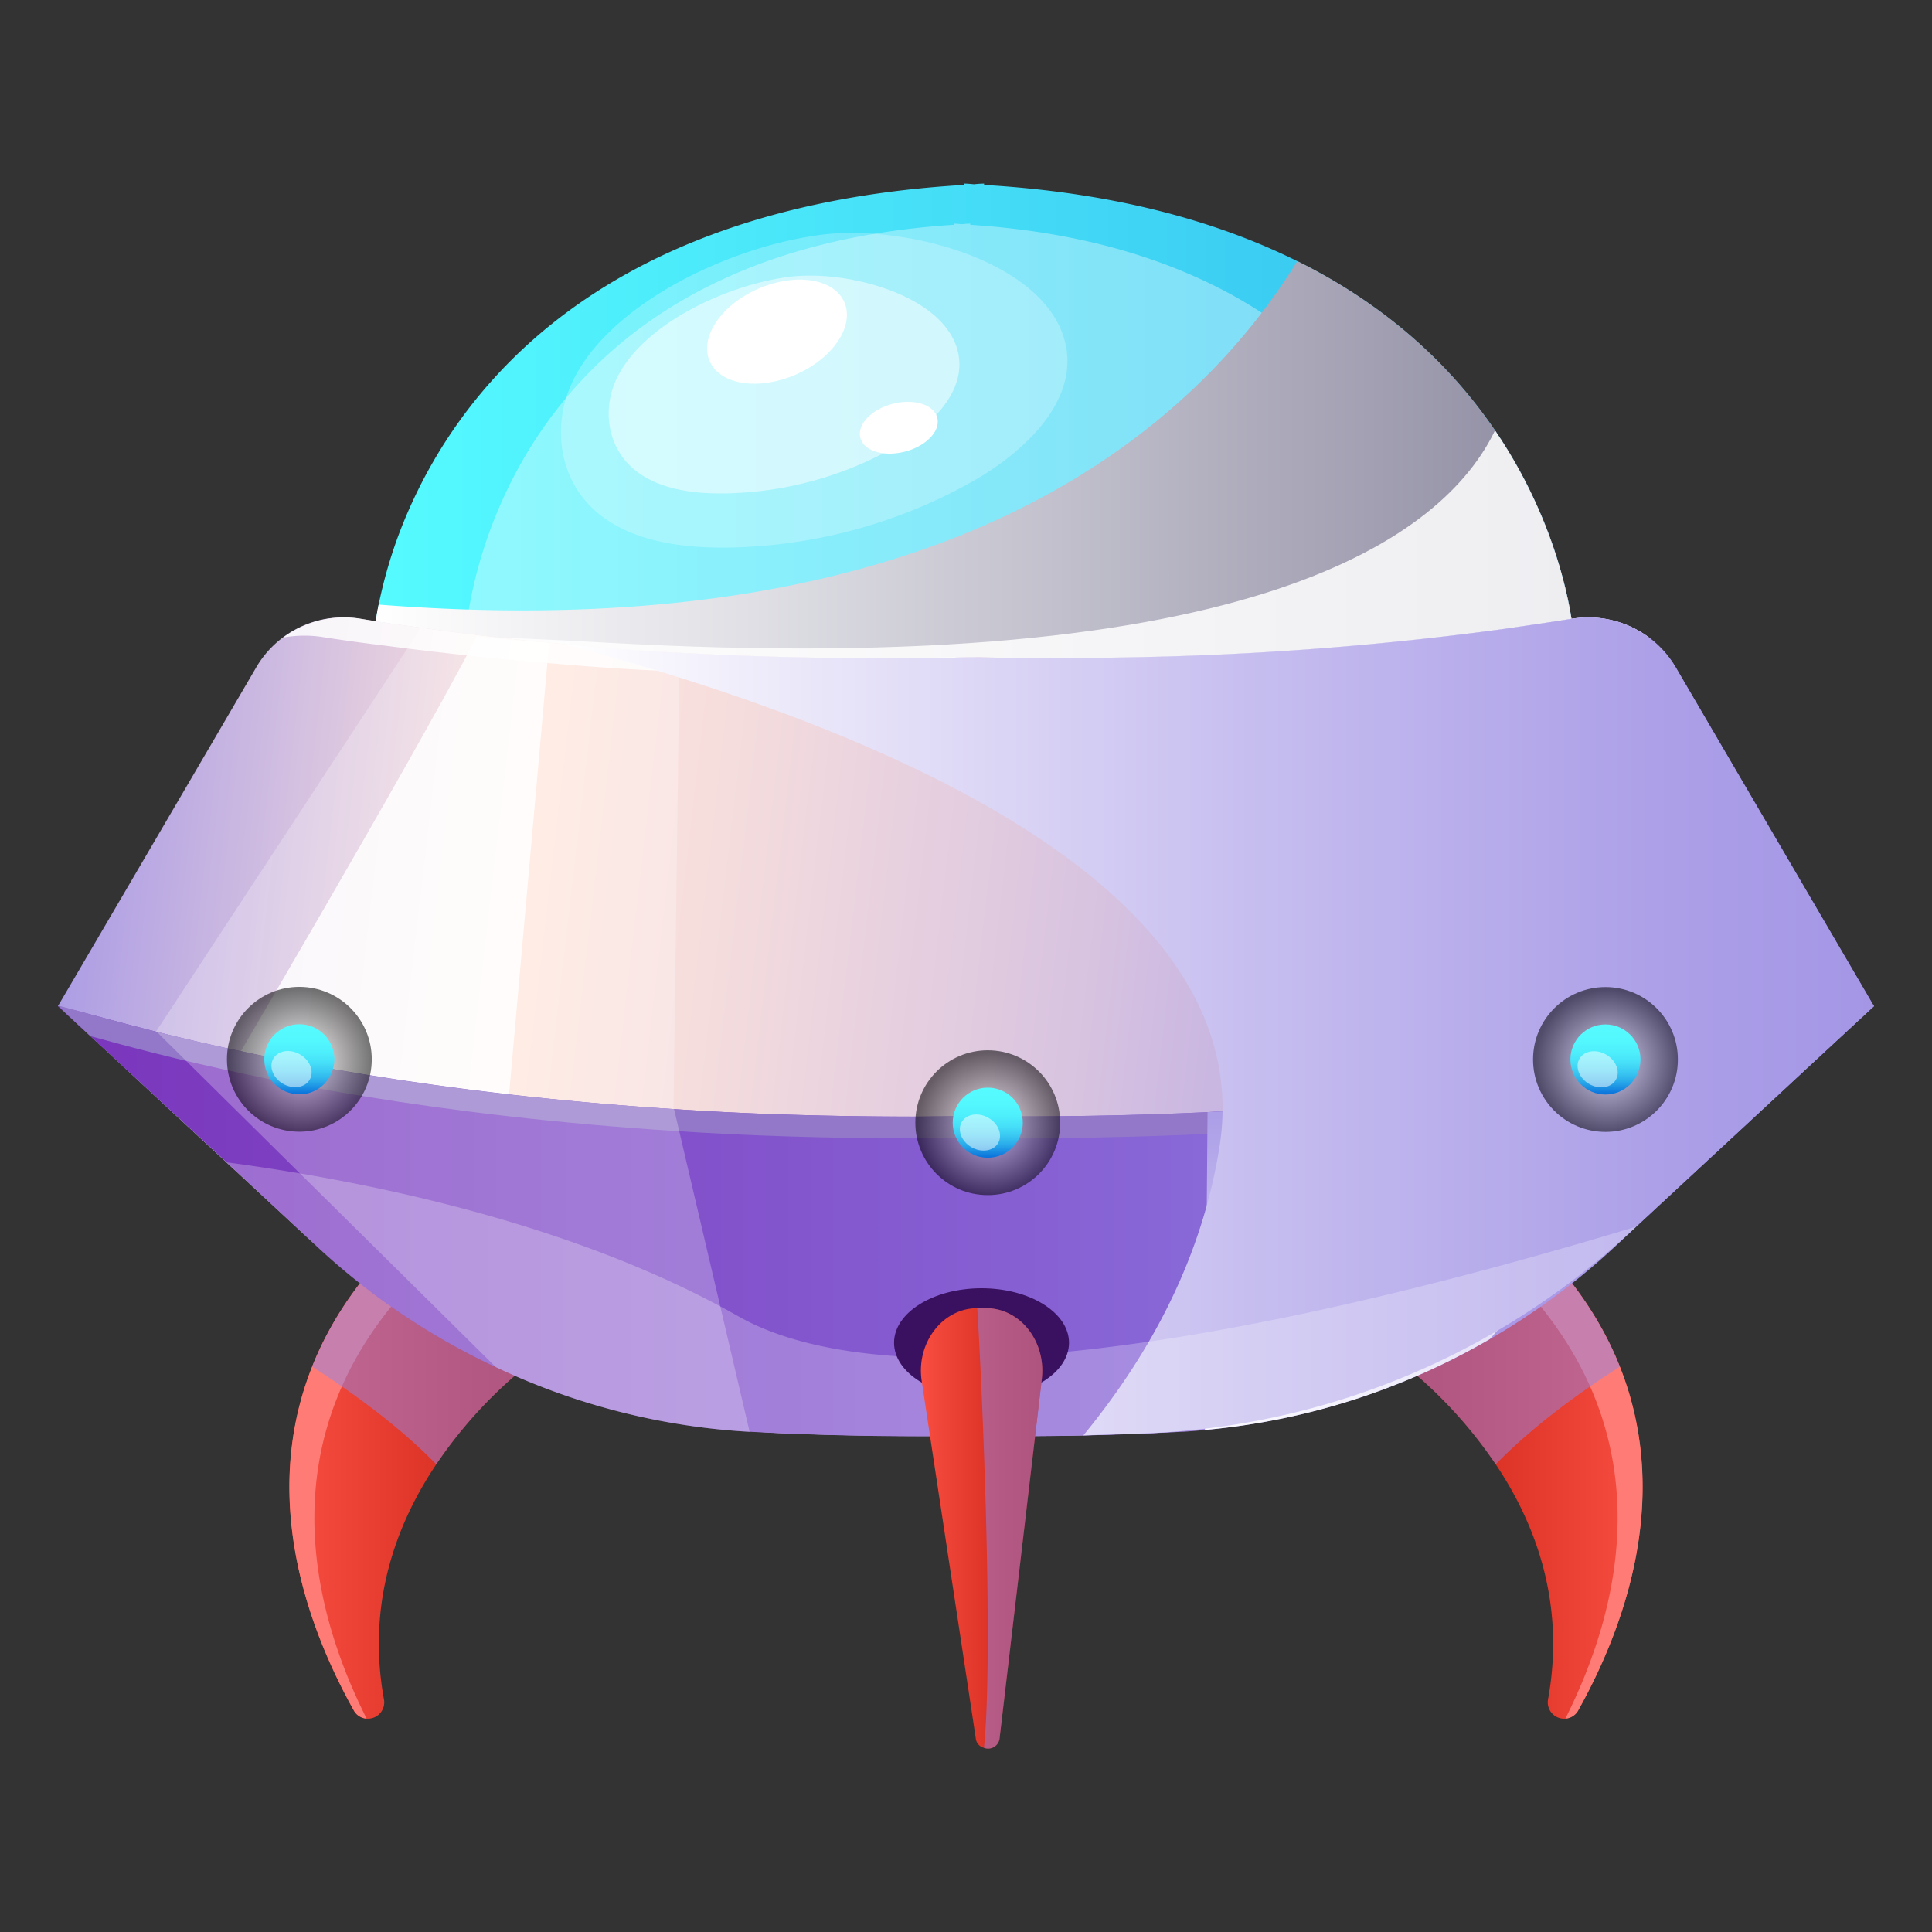 <svg xmlns="http://www.w3.org/2000/svg" xmlns:xlink="http://www.w3.org/1999/xlink" viewBox="0 0 500 500"><rect x="0" y="0" width="500" height="500" fill="#333333" stroke="none"/><defs><style>.cls-1{isolation:isolate;}.cls-2{fill:url(#linear-gradient);}.cls-3{fill:#ff7c76;}.cls-4{fill:#9185e7;}.cls-10,.cls-4{opacity:0.5;}.cls-15,.cls-16,.cls-17,.cls-4{mix-blend-mode:multiply;}.cls-5{fill:url(#linear-gradient-2);}.cls-6{fill:url(#linear-gradient-3);}.cls-10,.cls-11,.cls-12,.cls-7,.cls-9{fill:#fff;}.cls-7{opacity:0.35;}.cls-10,.cls-11,.cls-7,.cls-9{mix-blend-mode:overlay;}.cls-8{mix-blend-mode:color-burn;fill:url(#linear-gradient-4);}.cls-9{opacity:0.25;}.cls-11{opacity:0.85;}.cls-13{fill:url(#linear-gradient-5);}.cls-14{fill:url(#linear-gradient-6);}.cls-15{fill:#9378c9;}.cls-16{fill:url(#linear-gradient-7);}.cls-17{fill:url(#linear-gradient-8);}.cls-18,.cls-20,.cls-22{opacity:0.55;mix-blend-mode:color-dodge;}.cls-18{fill:url(#radial-gradient);}.cls-19{fill:url(#linear-gradient-9);}.cls-20{fill:url(#radial-gradient-2);}.cls-21{fill:url(#linear-gradient-10);}.cls-22{fill:url(#radial-gradient-3);}.cls-23{fill:url(#linear-gradient-11);}.cls-24{fill:#391160;}.cls-25{fill:url(#linear-gradient-12);}</style><linearGradient id="linear-gradient" x1="74.94" y1="384.18" x2="142.91" y2="384.18" gradientUnits="userSpaceOnUse"><stop offset="0.01" stop-color="#f94e41"/><stop offset="0.12" stop-color="#f2483b"/><stop offset="0.68" stop-color="#d62e21"/><stop offset="1" stop-color="#cc2417"/></linearGradient><linearGradient id="linear-gradient-2" x1="-688.71" y1="384.18" x2="-620.74" y2="384.18" gradientTransform="matrix(-1, 0, 0, 1, -263.65, 0)" xlink:href="#linear-gradient"/><linearGradient id="linear-gradient-3" x1="96.78" y1="123.15" x2="752.21" y2="123.15" gradientUnits="userSpaceOnUse"><stop offset="0" stop-color="#55fbff"/><stop offset="0.34" stop-color="#3dcff3"/><stop offset="0.99" stop-color="#0b73db"/></linearGradient><linearGradient id="linear-gradient-4" x1="96.78" y1="133.18" x2="752.21" y2="133.18" gradientUnits="userSpaceOnUse"><stop offset="0" stop-color="#fff"/><stop offset="0.15" stop-color="#dfdfe5"/><stop offset="0.47" stop-color="#8f8ca2"/><stop offset="0.95" stop-color="#0f0939"/><stop offset="0.98" stop-color="#060032"/></linearGradient><linearGradient id="linear-gradient-5" x1="-8.35" y1="229.02" x2="458.53" y2="283.15" gradientUnits="userSpaceOnUse"><stop offset="0" stop-color="#998ce6"/><stop offset="0.3" stop-color="#ffe6dc"/><stop offset="0.41" stop-color="#f5dddd"/><stop offset="0.61" stop-color="#d9c4e0"/><stop offset="0.86" stop-color="#ab9ce4"/><stop offset="0.99" stop-color="#9185e7"/></linearGradient><linearGradient id="linear-gradient-6" x1="15" y1="315.98" x2="485" y2="315.98" gradientUnits="userSpaceOnUse"><stop offset="0" stop-color="#7a35bc"/><stop offset="0.99" stop-color="#9185e7"/></linearGradient><linearGradient id="linear-gradient-7" x1="383.61" y1="375.93" x2="383.61" y2="273.18" gradientUnits="userSpaceOnUse"><stop offset="0" stop-color="#fff"/><stop offset="0.16" stop-color="#edeafa"/><stop offset="0.54" stop-color="#c5bcef"/><stop offset="0.83" stop-color="#ada0e8"/><stop offset="1" stop-color="#a496e5"/></linearGradient><linearGradient id="linear-gradient-8" x1="146" y1="265.66" x2="485" y2="265.66" xlink:href="#linear-gradient-7"/><radialGradient id="radial-gradient" cx="250.96" cy="257.21" r="3.35" gradientTransform="translate(-1146.65 -1146.65) scale(5.59)" gradientUnits="userSpaceOnUse"><stop offset="0" stop-color="#fff"/><stop offset="1"/></radialGradient><linearGradient id="linear-gradient-9" x1="255.63" y1="281.48" x2="255.63" y2="299.62" gradientUnits="userSpaceOnUse"><stop offset="0" stop-color="#55fbff"/><stop offset="0.23" stop-color="#53f8fe"/><stop offset="0.4" stop-color="#4eeffc"/><stop offset="0.55" stop-color="#46dff8"/><stop offset="0.68" stop-color="#3ac9f2"/><stop offset="0.81" stop-color="#2aacea"/><stop offset="0.92" stop-color="#178ae1"/><stop offset="0.99" stop-color="#0b73db"/></linearGradient><radialGradient id="radial-gradient-2" cx="219.07" cy="254.27" r="3.35" xlink:href="#radial-gradient"/><linearGradient id="linear-gradient-10" x1="77.47" y1="265.07" x2="77.47" y2="283.21" xlink:href="#linear-gradient-9"/><radialGradient id="radial-gradient-3" cx="279.57" cy="254.28" r="3.35" xlink:href="#radial-gradient"/><linearGradient id="linear-gradient-11" x1="415.49" y1="265.12" x2="415.49" y2="283.26" xlink:href="#linear-gradient-9"/><linearGradient id="linear-gradient-12" x1="238.29" y1="395.5" x2="269.75" y2="395.5" xlink:href="#linear-gradient"/></defs><title>ships</title><g class="cls-1"><g id="Layer_1" data-name="Layer 1"><path class="cls-2" d="M142.91,348.49a117,117,0,0,0-30,30.47c-10.26,15.29-18.09,35.89-13.54,60.85a4.22,4.22,0,0,1-7.84,2.81c-11.9-21.38-24.19-55-10.74-88.91,4-10.16,10.35-20.32,19.74-30.19Z"/><path class="cls-3" d="M107,331.59l32.61,19.26c2-1.48,3.26-2.33,3.26-2.33l-42.33-25c-40.67,42.81-24.51,91.31-9,119.08a4.06,4.06,0,0,0,3.34,2.17C80.59,416.38,69.08,371.52,107,331.59Z"/><path class="cls-4" d="M142.91,348.49a117,117,0,0,0-30,30.47c-10.74-11-23.9-20-32.12-25.25,4-10.16,10.35-20.32,19.74-30.19Z"/><path class="cls-5" d="M357.09,348.49a117,117,0,0,1,30,30.47c10.26,15.29,18.09,35.89,13.54,60.85a4.22,4.22,0,0,0,7.84,2.81c11.9-21.38,24.19-55,10.74-88.91-4-10.16-10.35-20.32-19.74-30.19Z"/><path class="cls-3" d="M393,331.59l-32.61,19.26c-2-1.48-3.26-2.33-3.26-2.33l42.33-25c40.67,42.81,24.51,91.31,9,119.08a4.06,4.06,0,0,1-3.34,2.17C419.41,416.38,430.92,371.52,393,331.59Z"/><path class="cls-4" d="M357.09,348.49a117,117,0,0,1,30,30.47c10.74-11,23.9-20,32.12-25.25-4-10.16-10.35-20.32-19.74-30.19Z"/><path class="cls-6" d="M407.27,164.69c-40.06,25.77-97,33.83-152.58,34,0,.08-5.23.08-5.23.08-43-.25-86.84-5-123.07-19.22a160.2,160.2,0,0,1-29.6-14.86A66.83,66.83,0,0,1,98,156.47a122.8,122.8,0,0,1,4.67-16.7c11.76-32.48,46.22-85.95,146.79-91.91v-.34c.84,0,1.68.08,2.61.17a25.57,25.57,0,0,1,2.61-.17v.34c34,2,60.42,9.48,81.05,19.72C403.16,101.07,407.27,164.69,407.27,164.69Z"/><path class="cls-7" d="M377.16,163.34c-33.09,23.19-80.15,30.45-126.05,30.6,0,.08-4.32.08-4.32.08-45.9-.23-93-7.48-126.13-30.67a65.26,65.26,0,0,1,1-7.4C125.91,133,146.81,64.6,246.79,58.18v-.3c.69,0,1.39.08,2.16.15a19.3,19.3,0,0,1,2.16-.15v.3c28.08,1.81,49.91,8.54,67,17.75C373.77,106.07,377.16,163.34,377.16,163.34Z"/><path class="cls-8" d="M407.27,164.69c-40.06,25.77-97,33.83-152.58,34,0,.08-5.23.08-5.23.08-55.47-.25-112.34-8.31-152.4-33.91-.09-.08-.19-.08-.28-.17A66.83,66.83,0,0,1,98,156.47c150.25,11.75,212.53-48,237.74-88.89,24.47,12.09,40.62,28.29,51.17,43.81C405.59,138.84,407.27,164.69,407.27,164.69Z"/><path class="cls-9" d="M147.48,100.34c-4.53,11-2.47,24.32,7.17,32.39,9,7.54,22.57,9.3,35.13,8.95a133.13,133.13,0,0,0,62.42-17.37c13.45-7.79,26-20.21,23.8-34C272.46,68,234.55,57.83,212.26,60.79,187.89,64,156.11,79.46,147.48,100.34Z"/><path class="cls-10" d="M159.12,99.06c-3.14,7.59-1.71,16.83,5,22.42,6.24,5.22,15.63,6.44,24.32,6.19a92.16,92.16,0,0,0,43.21-12c9.31-5.39,18-14,16.47-23.57C245.65,76.67,219.4,69.63,204,71.68,187.1,73.93,165.1,84.61,159.12,99.06Z"/><path class="cls-11" d="M407.27,164.69c-40.06,25.77-97,33.83-152.58,34,0,.08-5.23.08-5.23.08-55.47-.25-112.34-8.31-152.4-33.91,11.77-.59,31-.17,59.3,1.43,169.2,9.57,217.48-27.78,230.55-54.89C405.59,138.84,407.27,164.69,407.27,164.69Z"/><path class="cls-12" d="M217.93,77.11c3.65,5.69-.93,14.21-10.23,19s-19.81,4.13-23.46-1.55.93-14.21,10.23-19S214.28,71.42,217.93,77.11Z"/><path class="cls-12" d="M242.44,107.7c1.25,3.32-2.14,7.35-7.58,9s-10.85.3-12.09-3,2.14-7.35,7.58-9S241.19,104.38,242.44,107.7Z"/><path class="cls-13" d="M485,260.36l-18.48,17.12-8.61,8-35.8,33.18a195.42,195.42,0,0,1-124.32,52.24l-17.42.58c-9.58.19-19.74.19-30.38.1-17.32.19-33.38-.1-47.89-.68A195.17,195.17,0,0,1,77.89,318.7L60.57,302.64,33.48,277.48,15,260.36c.1-.1,51.37-87.75,51.37-87.75a26.09,26.09,0,0,1,26.8-12.48c5.22.87,10.55,1.64,15.77,2.32,12.48,1.74,24.86,3.19,37.05,4.26,10.06,1,20,1.74,29.89,2.23,24.57,1.35,48.47,1.64,71.3,1.26,0-.1,5.61-.1,5.61-.1q19.59.43,40.34,0a824.09,824.09,0,0,0,95.59-7.26c6-.87,12.09-1.74,18.09-2.71a26.23,26.23,0,0,1,26.8,12.48l51.28,87.65Z"/><path class="cls-11" d="M83,164.79c5.56.87,11.23,1.65,16.8,2.32,13.29,1.74,26.48,3.19,39.47,4.26,10.72,1,21.33,1.74,31.84,2.23,26.17,1.35,51.62,1.64,75.94,1.26,0-.1,6-.1,6-.1q20.87.43,43,0a933.66,933.66,0,0,0,101.81-7.26c6.39-.87,12.88-1.74,19.27-2.71a30.61,30.61,0,0,1,9.64.18,26.56,26.56,0,0,0-19.84-4.85c-6,1-12.09,1.84-18.09,2.71a824.1,824.1,0,0,1-95.59,7.26c-13.83.29-27.28.29-40.34.1,0-.1-5.61-.1-5.61-.1-22.83.48-46.73.19-71.3-1.16-9.87-.48-19.83-1.26-29.89-2.23-12.19-1.06-24.57-2.51-37.05-4.26-5.22-.68-10.55-1.45-15.77-2.32A26.61,26.61,0,0,0,73.27,165,31,31,0,0,1,83,164.79Z"/><path class="cls-9" d="M175.89,168.93l-2.13,157.21L60.57,302.64,33.48,277.48l75.46-115c3,.39,6,.87,9,1.16,8.13,1.06,16.16,2,24.19,2.71C153.54,167.48,164.77,168.35,175.89,168.93Z"/><path class="cls-11" d="M142.13,166.32l-11.9,134-74.11-17.7s49.49-83.76,67.29-117.91C131.53,165.76,134.1,165.64,142.13,166.32Z"/><path class="cls-14" d="M485,260.36l-61.53,57.08L418,322.57a180.18,180.18,0,0,1-106.13,47.5c-2,.19-4.16.39-6.19.48-16.35.87-35.12,1.35-55.63,1.06-20.51.29-39.28-.19-55.63-1.06H194a176.64,176.64,0,0,1-65.69-16.74A178.7,178.7,0,0,1,82,322.57L58.63,300.8,15,260.36c6,1.45,14.42,3.87,25.54,6.68,27.86,7,72.46,16.06,133.9,20q28.44,1.89,61.82,1.94c3.58,0,7.26-.1,10.93-.1h5.61c21.38.19,41.21-.19,59.69-1.06,65.21-3.29,112.71-12.58,142.9-19.83,13.06-3.19,22.93-6,29.51-7.74Z"/><path class="cls-15" d="M40.54,272.68c27.86,7,72.46,16.06,133.9,20q28.44,1.89,61.82,1.93c3.58,0,7.26-.1,10.93-.1h5.61c21.38.19,41.21-.19,59.69-1.06,65.21-3.29,112.71-12.58,142.9-19.83,8.47-2.07,15.46-3.94,21.22-5.5l8.39-7.78c-6.68,1.64-16.54,4.45-29.6,7.64-30.19,7.26-77.69,16.54-142.9,19.83-18.48.87-38.31,1.26-59.69,1.06h-5.61c-3.68,0-7.35.1-10.93.1q-33.38,0-61.82-1.94c-61.44-4-106-13.06-133.9-20-11.13-2.81-19.54-5.22-25.44-6.77-.1.1,8.31,7.89,8.31,7.89C28.2,269.46,33.82,271,40.54,272.68Z"/><path class="cls-9" d="M194,370.55a176.64,176.64,0,0,1-65.69-16.74L40.54,267c27.86,7,72.46,16.06,133.9,20Z"/><path class="cls-16" d="M455.4,268l-69.85,78.56a178,178,0,0,1-73.72,23.51l.68-82.24C377.71,284.54,425.21,275.26,455.4,268Z"/><path class="cls-17" d="M485,260.36l-18.48,17.12-8.61,8-35.8,33.18a195.42,195.42,0,0,1-124.32,52.24l-17.42.58c17.42-21.19,30.86-46.25,35.31-75.17C326.14,227.17,221,186.64,146,166.71c10.06,1,20,1.74,29.89,2.23,24.57,1.35,48.47,1.64,71.3,1.26,0-.1,5.61-.1,5.61-.1q19.59.43,40.34,0a824.09,824.09,0,0,0,95.59-7.26c6-.87,12.09-1.74,18.09-2.71a26.23,26.23,0,0,1,26.8,12.48l51.28,87.65Z"/><circle class="cls-18" cx="255.63" cy="290.55" r="18.74"/><circle class="cls-19" cx="255.63" cy="290.55" r="9.07"/><ellipse class="cls-10" cx="253.61" cy="293.09" rx="4.39" ry="5.44" transform="translate(-127.02 366.18) rotate(-60)"/><circle class="cls-20" cx="77.47" cy="274.14" r="18.74"/><circle class="cls-21" cx="77.47" cy="274.14" r="9.07"/><ellipse class="cls-10" cx="75.45" cy="276.68" rx="4.39" ry="5.44" transform="translate(-201.89 203.68) rotate(-60)"/><circle class="cls-22" cx="415.49" cy="274.19" r="18.74"/><circle class="cls-23" cx="415.49" cy="274.19" r="9.07"/><ellipse class="cls-10" cx="413.47" cy="276.73" rx="4.39" ry="5.44" transform="translate(-32.92 496.44) rotate(-60)"/><path class="cls-9" d="M423.47,317.44,418,322.57a180.18,180.18,0,0,1-106.13,47.5c-2,.19-4.16.39-6.19.48-16.35.87-35.12,1.35-55.63,1.06-20.51.29-39.28-.19-55.63-1.06H194a176.64,176.64,0,0,1-65.69-16.74A178.7,178.7,0,0,1,82,322.57L58.63,300.8c38.51,5.13,91,16.35,132.45,39.86C237,366.68,348.3,340.27,423.47,317.44Z"/><ellipse class="cls-24" cx="254.02" cy="347.51" rx="22.64" ry="14.11"/><path class="cls-25" d="M269.64,356.72l-10.93,93a3,3,0,0,1-4.06,2.61,2.81,2.81,0,0,1-2.13-2.52l-14-92.49c-1.45-9.77,5.42-18.77,14.42-18.77h2.22C263.93,338.53,270.7,347,269.64,356.72Z"/><path class="cls-4" d="M269.64,356.72l-10.93,93a3,3,0,0,1-4.06,2.61c2.52-25-.48-94-1.74-113.78h2.22C263.93,338.53,270.7,347,269.64,356.72Z"/></g></g></svg>
